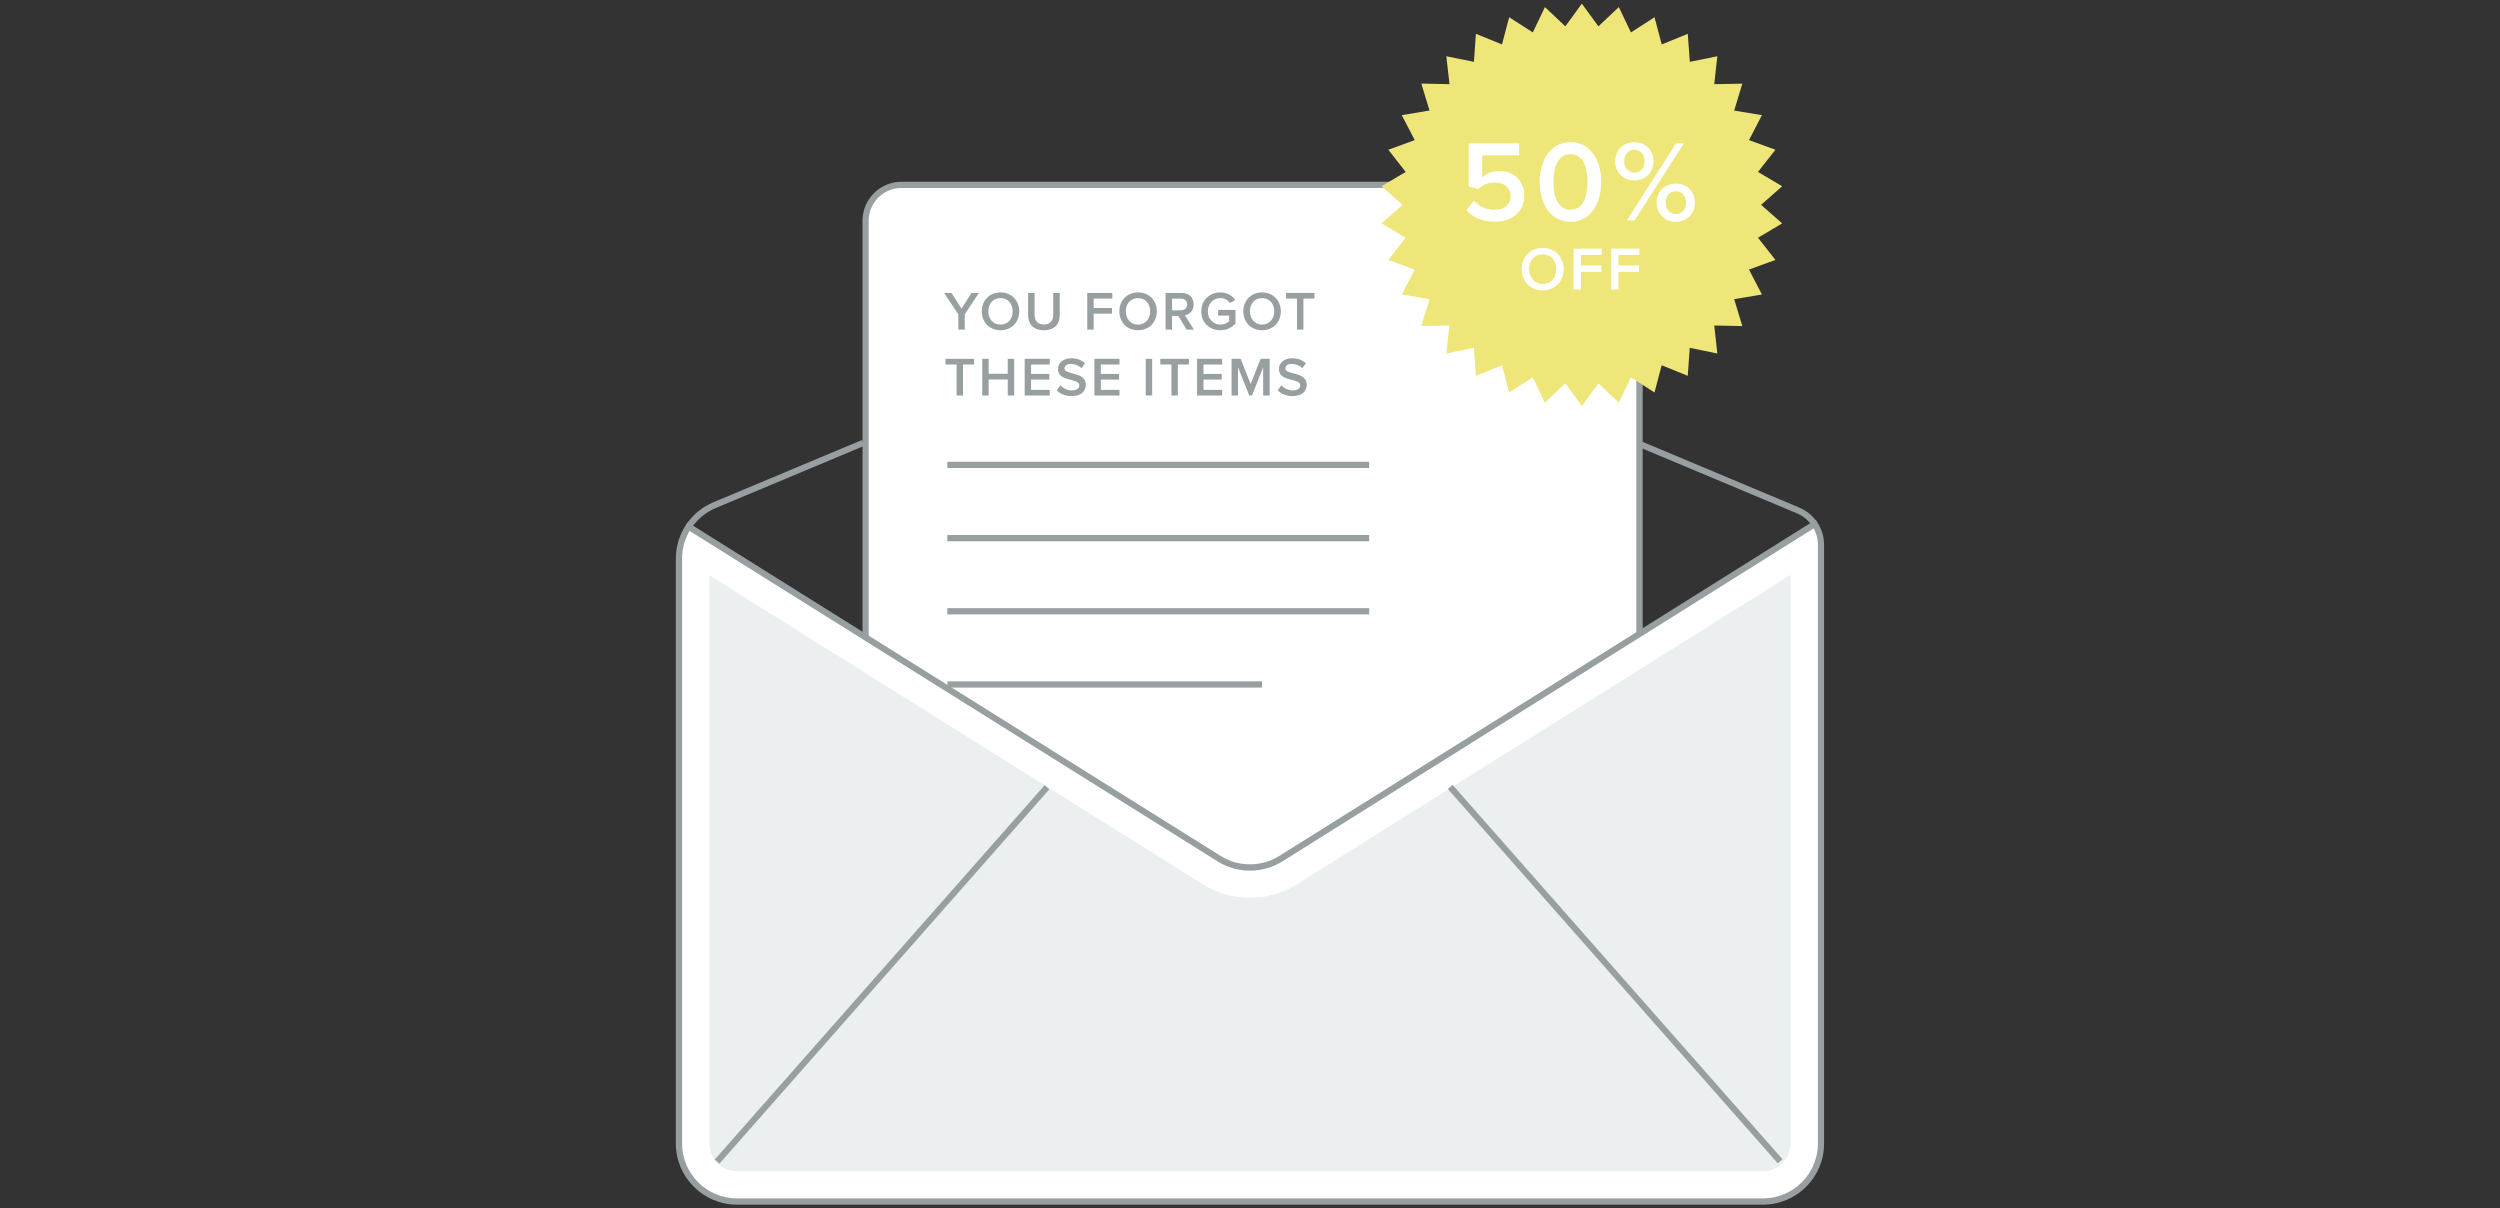 <?xml version="1.0" encoding="utf-8"?>
<!-- Generator: Adobe Illustrator 22.0.1, SVG Export Plug-In . SVG Version: 6.00 Build 0)  -->
<svg version="1.1" xmlns="http://www.w3.org/2000/svg" xmlns:xlink="http://www.w3.org/1999/xlink" x="0px" y="0px" width="300px"
	 height="145px" viewBox="0 0 300 145" enable-background="new 0 0 300 145" xml:space="preserve">
<rect x="0" y="0" width="300" height="145" fill="#333333" stroke="none"/>
<g id="Layer_1">
	<g>
		<g>
			<path fill="#989FA1" d="M217.45,63.1c-0.45-0.67-1.08-1.19-1.82-1.5l-19.36-8.12l0.29-0.69l19.36,8.12
				c0.87,0.37,1.62,0.98,2.15,1.77L217.45,63.1z"/>
			<path fill="#989FA1" d="M82.95,63.4l-0.63-0.41c0.8-1.21,1.94-2.16,3.29-2.72l17.83-7.47l0.29,0.69L85.9,60.96
				C84.69,61.46,83.67,62.31,82.95,63.4z"/>
			<g>
				<g>
					<path fill="#FFFFFF" d="M192.44,133.88l-84.26,0c-2.38,0-4.3-1.93-4.3-4.3l0-103.09c0-2.38,1.93-4.3,4.3-4.3l84.26,0
						c2.38,0,4.3,1.93,4.3,4.3l0,103.09C196.74,131.96,194.82,133.88,192.44,133.88z"/>
					<path fill="#989FA1" d="M108.18,134.26c-2.58,0-4.68-2.1-4.68-4.68l0-103.09c0-2.58,2.1-4.68,4.68-4.68l84.26,0
						c2.58,0,4.68,2.1,4.68,4.68l0,103.09c0,2.58-2.1,4.68-4.68,4.68L108.18,134.26z M192.43,22.56l-84.26,0
						c-2.17,0-3.93,1.76-3.93,3.93l0,103.09c0,2.17,1.76,3.93,3.93,3.93l84.26,0c2.17,0,3.93-1.76,3.93-3.93l0-103.09
						C196.36,24.32,194.6,22.56,192.43,22.56z"/>
				</g>
				<rect x="113.68" y="64.2" fill="#989FA1" width="50.62" height="0.75"/>
				<rect x="113.68" y="72.98" fill="#989FA1" width="50.62" height="0.75"/>
				<rect x="113.68" y="55.41" fill="#989FA1" width="50.62" height="0.75"/>
				<rect x="113.68" y="81.76" fill="#989FA1" width="37.76" height="0.75"/>
				<g>
					<path fill="#989FA1" d="M115,39.55v-1.83l-1.71-2.57h0.88l1.21,1.88l1.21-1.88h0.88l-1.7,2.57v1.83H115z"/>
					<path fill="#989FA1" d="M117.81,37.36c0-1.31,0.93-2.27,2.25-2.27c1.31,0,2.25,0.96,2.25,2.27s-0.94,2.27-2.25,2.27
						C118.74,39.63,117.81,38.67,117.81,37.36z M121.52,37.36c0-0.91-0.57-1.59-1.46-1.59c-0.89,0-1.46,0.68-1.46,1.59
						c0,0.9,0.57,1.59,1.46,1.59C120.95,38.95,121.52,38.26,121.52,37.36z"/>
					<path fill="#989FA1" d="M123.37,37.81v-2.66h0.78v2.64c0,0.7,0.39,1.15,1.12,1.15s1.12-0.46,1.12-1.15v-2.64h0.78v2.66
						c0,1.09-0.63,1.82-1.9,1.82C124.01,39.63,123.37,38.9,123.37,37.81z"/>
					<path fill="#989FA1" d="M130.47,39.55v-4.4h3.01v0.68h-2.24v1.13h2.2v0.68h-2.2v1.91H130.47z"/>
					<path fill="#989FA1" d="M134.32,37.36c0-1.31,0.93-2.27,2.25-2.27c1.31,0,2.25,0.96,2.25,2.27s-0.94,2.27-2.25,2.27
						C135.24,39.63,134.32,38.67,134.32,37.36z M138.02,37.36c0-0.91-0.57-1.59-1.46-1.59c-0.89,0-1.46,0.68-1.46,1.59
						c0,0.9,0.57,1.59,1.46,1.59C137.45,38.95,138.02,38.26,138.02,37.36z"/>
					<path fill="#989FA1" d="M142.38,39.55l-0.97-1.64h-0.77v1.64h-0.77v-4.4h1.93c0.87,0,1.44,0.56,1.44,1.38
						c0,0.78-0.51,1.21-1.05,1.29l1.08,1.73H142.38z M142.46,36.53c0-0.42-0.32-0.69-0.75-0.69h-1.06v1.4h1.06
						C142.14,37.23,142.46,36.96,142.46,36.53z"/>
					<path fill="#989FA1" d="M144.15,37.36c0-1.38,1.03-2.27,2.31-2.27c0.86,0,1.42,0.41,1.77,0.91l-0.63,0.36
						c-0.24-0.33-0.65-0.59-1.14-0.59c-0.87,0-1.52,0.66-1.52,1.59c0,0.92,0.65,1.59,1.52,1.59c0.45,0,0.84-0.2,1.04-0.4v-0.68
						h-1.32v-0.68h2.08v1.64c-0.43,0.48-1.05,0.8-1.81,0.8C145.18,39.64,144.15,38.74,144.15,37.36z"/>
					<path fill="#989FA1" d="M149.2,37.36c0-1.31,0.93-2.27,2.25-2.27c1.31,0,2.25,0.96,2.25,2.27s-0.94,2.27-2.25,2.27
						C150.13,39.63,149.2,38.67,149.2,37.36z M152.91,37.36c0-0.91-0.57-1.59-1.46-1.59c-0.89,0-1.46,0.68-1.46,1.59
						c0,0.9,0.57,1.59,1.46,1.59C152.33,38.95,152.91,38.26,152.91,37.36z"/>
					<path fill="#989FA1" d="M155.64,39.55v-3.72h-1.33v-0.68h3.43v0.68h-1.33v3.72H155.64z"/>
					<path fill="#989FA1" d="M114.79,47.46v-3.72h-1.33v-0.68h3.43v0.68h-1.33v3.72H114.79z"/>
					<path fill="#989FA1" d="M120.93,47.46v-1.92h-2.29v1.92h-0.77v-4.4h0.77v1.79h2.29v-1.79h0.77v4.4H120.93z"/>
					<path fill="#989FA1" d="M122.96,47.46v-4.4h3.01v0.68h-2.24v1.13h2.19v0.68h-2.19v1.23h2.24v0.68H122.96z"/>
					<path fill="#989FA1" d="M126.81,46.84l0.44-0.6c0.3,0.32,0.78,0.61,1.39,0.61c0.63,0,0.88-0.31,0.88-0.61
						c0-0.92-2.56-0.35-2.56-1.96c0-0.73,0.63-1.29,1.6-1.29c0.68,0,1.24,0.22,1.64,0.62l-0.44,0.57c-0.35-0.35-0.82-0.51-1.28-0.51
						c-0.45,0-0.74,0.22-0.74,0.55c0,0.82,2.56,0.32,2.56,1.95c0,0.73-0.52,1.36-1.7,1.36C127.79,47.53,127.2,47.24,126.81,46.84z"
						/>
					<path fill="#989FA1" d="M131.33,47.46v-4.4h3.01v0.68h-2.24v1.13h2.19v0.68h-2.19v1.23h2.24v0.68H131.33z"/>
					<path fill="#989FA1" d="M137.49,47.46v-4.4h0.77v4.4H137.49z"/>
					<path fill="#989FA1" d="M140.57,47.46v-3.72h-1.33v-0.68h3.43v0.68h-1.33v3.72H140.57z"/>
					<path fill="#989FA1" d="M143.65,47.46v-4.4h3.01v0.68h-2.24v1.13h2.19v0.68h-2.19v1.23h2.24v0.68H143.65z"/>
					<path fill="#989FA1" d="M151.58,47.46v-3.39l-1.34,3.39h-0.33l-1.35-3.39v3.39h-0.77v-4.4h1.09l1.2,3.02l1.19-3.02h1.09v4.4
						H151.58z"/>
					<path fill="#989FA1" d="M153.32,46.84l0.44-0.6c0.3,0.32,0.78,0.61,1.39,0.61c0.63,0,0.88-0.31,0.88-0.61
						c0-0.92-2.56-0.35-2.56-1.96c0-0.73,0.63-1.29,1.6-1.29c0.68,0,1.24,0.22,1.64,0.62l-0.44,0.57c-0.35-0.35-0.82-0.51-1.28-0.51
						c-0.45,0-0.74,0.22-0.74,0.55c0,0.82,2.56,0.32,2.56,1.95c0,0.73-0.52,1.36-1.7,1.36C154.31,47.53,153.72,47.24,153.32,46.84z"
						/>
				</g>
			</g>
			<g>
				<path fill="#FFFFFF" d="M218.52,65.38v71.84c0,3.85-3.12,6.97-6.97,6.97H88.45c-3.85,0-6.97-3.12-6.97-6.97V67.04
					c0-1.4,0.42-2.73,1.16-3.85l63.66,39.85c2.27,1.42,5.14,1.42,7.41,0l64.06-40.15C218.25,63.61,218.52,64.47,218.52,65.38z"/>
				<path fill="#989FA1" d="M211.55,144.56H88.45c-4.05,0-7.35-3.29-7.35-7.34V67.04c0-1.45,0.42-2.85,1.22-4.06l0.2-0.3l0.31,0.19
					l63.66,39.85c2.13,1.34,4.88,1.33,7.01,0l64.37-40.34l0.2,0.3c0.54,0.8,0.82,1.73,0.82,2.7v71.84
					C218.9,141.27,215.6,144.56,211.55,144.56z M82.75,63.71c-0.59,1.01-0.9,2.15-0.9,3.33v70.18c0,3.64,2.96,6.59,6.6,6.59h123.1
					c3.64,0,6.6-2.96,6.6-6.59V65.38c0-0.69-0.17-1.37-0.51-1.97l-63.74,39.95c-2.37,1.49-5.43,1.49-7.8,0L82.75,63.71z"/>
			</g>
			<path fill="#ECEFEF" d="M88.45,140.55c-1.84,0-3.34-1.5-3.34-3.33V69.03l59.25,37.09c1.69,1.06,3.64,1.62,5.63,1.62
				c2,0,3.94-0.56,5.63-1.62l59.25-37.14v68.24c0,1.84-1.5,3.33-3.34,3.33H88.45z"/>
			
				<rect x="75.95" y="116.61" transform="matrix(0.661 -0.75 0.75 0.661 -51.891 119.026)" fill="#989FA1" width="59.89" height="0.75"/>
			
				<rect x="193.53" y="87.04" transform="matrix(0.75 -0.661 0.661 0.75 -28.938 157.322)" fill="#989FA1" width="0.75" height="59.89"/>
		</g>
		<polygon fill="#EEE679" points="189.82,48.72 187.84,46 185.38,48.32 183.94,45.27 181.1,47.09 180.24,43.83 177.11,45.1 
			176.87,41.74 173.56,42.41 173.93,39.06 170.56,39.12 171.54,35.9 168.21,35.34 169.77,32.35 166.6,31.19 168.68,28.53 
			165.78,26.81 168.31,24.58 165.78,22.35 168.68,20.63 166.6,17.97 169.77,16.81 168.21,13.82 171.54,13.26 170.56,10.03 
			173.94,10.1 173.56,6.75 176.87,7.42 177.11,4.06 180.24,5.33 181.1,2.07 183.94,3.89 185.39,0.85 187.84,3.16 189.82,0.44 
			191.81,3.16 194.26,0.85 195.71,3.89 198.54,2.07 199.41,5.33 202.53,4.06 202.78,7.42 206.08,6.75 205.71,10.1 209.08,10.04 
			208.1,13.27 211.43,13.82 209.88,16.81 213.05,17.97 210.96,20.63 213.86,22.35 211.33,24.58 213.86,26.81 210.96,28.53 
			213.05,31.19 209.88,32.35 211.43,35.34 208.1,35.9 209.08,39.13 205.71,39.06 206.08,42.42 202.77,41.74 202.53,45.1 
			199.4,43.83 198.54,47.1 195.71,45.27 194.26,48.32 191.81,46 		"/>
		<g>
			<path fill="#FFFFFF" d="M175.96,25.19l0.93-1.12c0.61,0.72,1.46,1.11,2.48,1.11c1.18,0,1.9-0.72,1.9-1.64
				c0-0.98-0.72-1.64-1.86-1.64c-0.78,0-1.43,0.24-2.02,0.79l-1.15-0.33V17.2h6.06v1.43h-4.44v2.66c0.46-0.43,1.21-0.79,2.09-0.79
				c1.57,0,2.97,1.08,2.97,2.98c0,1.91-1.47,3.13-3.54,3.13C177.8,26.62,176.71,26.06,175.96,25.19z"/>
			<path fill="#FFFFFF" d="M184.76,21.83c0-2.33,1.1-4.77,3.7-4.77c2.59,0,3.69,2.44,3.69,4.77c0,2.32-1.1,4.79-3.69,4.79
				C185.86,26.62,184.76,24.15,184.76,21.83z M190.5,21.83c0-1.78-0.53-3.33-2.04-3.33c-1.51,0-2.05,1.55-2.05,3.33
				c0,1.76,0.54,3.34,2.05,3.34C189.96,25.17,190.5,23.59,190.5,21.83z"/>
			<path fill="#FFFFFF" d="M193.82,19.36c0-1.3,0.93-2.3,2.3-2.3c1.39,0,2.3,1,2.3,2.3c0,1.29-0.92,2.29-2.3,2.29
				C194.74,21.65,193.82,20.65,193.82,19.36z M197.35,19.36c0-0.82-0.51-1.39-1.23-1.39c-0.71,0-1.22,0.57-1.22,1.39
				c0,0.8,0.51,1.36,1.22,1.36C196.84,20.72,197.35,20.17,197.35,19.36z M195.22,26.45l5.91-9.25h0.94l-5.92,9.25H195.22z
				 M198.79,24.33c0-1.3,0.93-2.3,2.3-2.3c1.37,0,2.3,1,2.3,2.3c0,1.29-0.93,2.29-2.3,2.29C199.72,26.62,198.79,25.62,198.79,24.33z
				 M202.33,24.33c0-0.82-0.51-1.39-1.23-1.39s-1.23,0.57-1.23,1.39c0,0.8,0.51,1.36,1.23,1.36S202.33,25.13,202.33,24.33z"/>
		</g>
		<g>
			<path fill="#FFFFFF" d="M182.6,32.3c0-1.47,1.04-2.55,2.52-2.55c1.47,0,2.52,1.08,2.52,2.55c0,1.47-1.05,2.55-2.52,2.55
				C183.64,34.85,182.6,33.77,182.6,32.3z M186.75,32.3c0-1.02-0.64-1.78-1.63-1.78c-1,0-1.63,0.76-1.63,1.78
				c0,1.01,0.64,1.78,1.63,1.78C186.11,34.08,186.75,33.31,186.75,32.3z"/>
			<path fill="#FFFFFF" d="M188.83,34.76v-4.93h3.38v0.76h-2.51v1.27h2.46v0.76h-2.46v2.13H188.83z"/>
			<path fill="#FFFFFF" d="M193.35,34.76v-4.93h3.38v0.76h-2.51v1.27h2.46v0.76h-2.46v2.13H193.35z"/>
		</g>
	</g>
</g>
<g id="Layer_2">
</g>
<g id="Layer_3">
</g>
<g id="Layer_4">
</g>
<g id="Layer_5">
</g>
<g id="Layer_6">
</g>
</svg>
